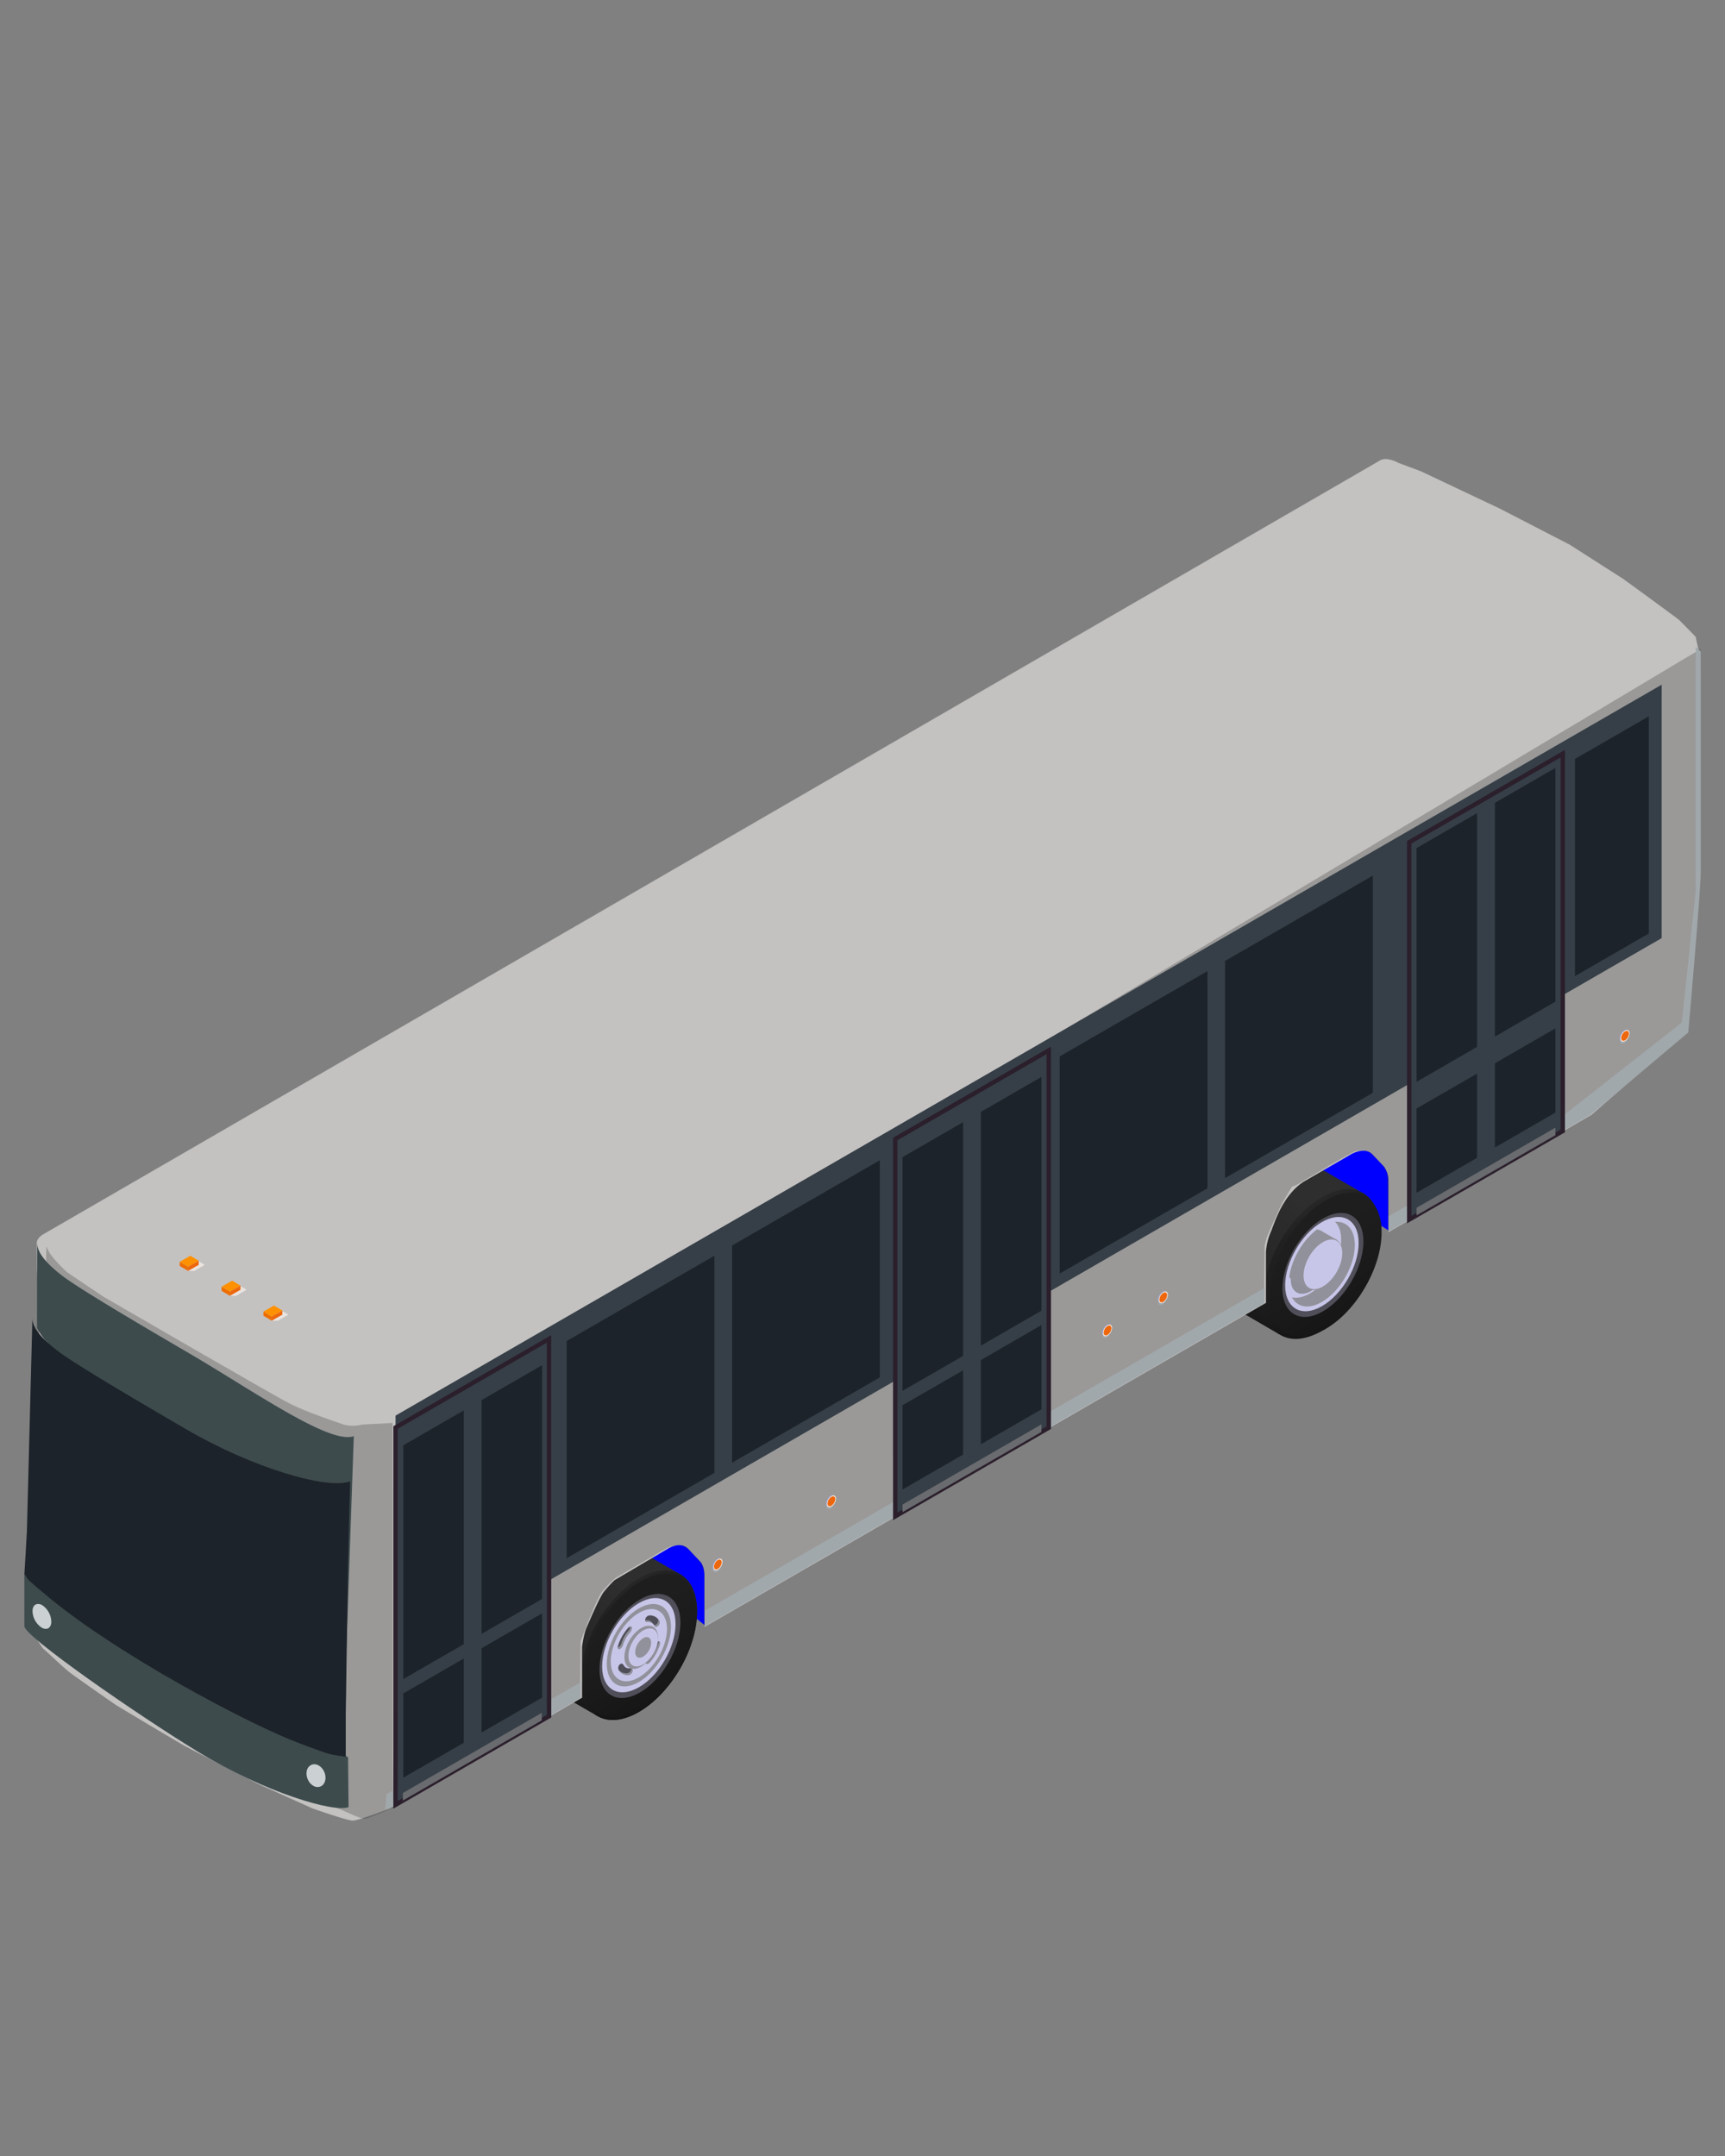 <svg xmlns="http://www.w3.org/2000/svg" xmlns:xlink="http://www.w3.org/1999/xlink"
    viewBox="0 0 1080 1350">
    <rect x="0" y="0" width="1080" height="1350" fill="#808080" stroke="none"/>
    <defs>
        <style>
            .cls-1{isolation:isolate;}.cls-2{fill:#0000FF;}.cls-3{fill:url(#linear-gradient);}.cls-4{fill:url(#linear-gradient-2);}.cls-5{fill:url(#linear-gradient-3);}.cls-6{fill:#504f59;}.cls-7{fill:#c8c6e8;}.cls-8{fill:#90919a;}.cls-9{fill:#8e8f98;}.cls-10{fill:url(#linear-gradient-4);}.cls-11{fill:#2d2c38;}.cls-12{fill:url(#linear-gradient-5);}.cls-13{fill:url(#linear-gradient-6);}.cls-14{fill:#C4C2C1;stroke:#c3c1c0;stroke-miterlimit:10;}.cls-15{fill:#353535;opacity:0.29;}.cls-16{fill:#3d4b4d;}.cls-17{fill:#cbd0d3;}.cls-18{fill:#1d232a;}.cls-19{fill:#a1a8ac;}.cls-20{fill:#363f47;}.cls-21{fill:#2b1f2c;}.cls-22{fill:#696b6f;}.cls-23{fill:#999ebf;}.cls-24{fill:#f8eee8;}.cls-25{fill:#ed670e;}.cls-26{fill:#e9e4e0;mix-blend-mode:multiply;}.cls-27{fill:#ed6d00;}.cls-28{fill:#fd9101;}</style>
        <linearGradient id="linear-gradient" x1="300.64" y1="823.06" x2="249.23" y2="734.01"
            gradientTransform="matrix(-1, 0, 0, 1, 1080, 0)" gradientUnits="userSpaceOnUse">
            <stop offset="0" stop-color="#181818" />
            <stop offset="0.27" stop-color="#262626" />
            <stop offset="0.77" stop-color="#2e2e2e" />
        </linearGradient>
        <linearGradient id="linear-gradient-2" x1="234.29" y1="822.93" x2="270.53" y2="760.16"
            gradientTransform="matrix(-0.5, -0.86, -0.86, 0.5, 1638.32, 609.96)"
            gradientUnits="userSpaceOnUse">
            <stop offset="0" stop-color="#141414" />
            <stop offset="0.44" stop-color="#1e1e1e" />
            <stop offset="0.78" stop-color="#202020" />
            <stop offset="0.98" stop-color="#292929" />
            <stop offset="1" stop-color="#2a2a2a" />
        </linearGradient>
        <linearGradient id="linear-gradient-3" x1="232.7" y1="822.11" x2="267.57" y2="761.73"
            gradientTransform="matrix(-1, 0, 0, 1, 1080, 0)" gradientUnits="userSpaceOnUse">
            <stop offset="0" stop-color="#161616" />
            <stop offset="0.3" stop-color="#1a1a1a" />
            <stop offset="0.79" stop-color="#1e1e1e" />
            <stop offset="0.8" stop-color="#1e1e1e" />
        </linearGradient>
        <linearGradient id="linear-gradient-4" x1="725.63" y1="1063.18" x2="674.22" y2="974.14"
            xlink:href="#linear-gradient" />
        <linearGradient id="linear-gradient-5" x1="661.89" y1="1061.54" x2="698.13" y2="998.77"
            gradientTransform="matrix(-0.5, -0.86, -0.86, 0.5, 1632.52, 1097.31)"
            xlink:href="#linear-gradient-2" />
        <linearGradient id="linear-gradient-6" x1="661.69" y1="1060.73" x2="696.56" y2="1000.35"
            xlink:href="#linear-gradient-3" />
    </defs>
    <g class="cls-1">
        <g id="Capa_1" data-name="Capa 1">
            <polygon class="cls-2"
                points="869.78 770.69 837.54 750.89 715.11 826.44 441.59 1017.9 412.61 994.96 301.88 1067.16 337.39 881.22 906.19 593.71 869.78 770.69" />
            <path class="cls-3"
                d="M768.6,799.59c0-23.11,16.32-51.27,36.46-62.9,10.65-6.15,20.24-6.44,26.9-1.94l22.8,13.2-15.44,25.17a85.74,85.74,0,0,1-24.7,40.28L801,835.55l-20-11.68a16.86,16.86,0,0,1-3.63-2.11h0C771.91,817.6,768.6,810,768.6,799.59Z" />
            <ellipse class="cls-4" cx="827.59" cy="791.54" rx="51.41" ry="29.68"
                transform="translate(-273.43 1106.51) rotate(-59.69)" />
            <path class="cls-5"
                d="M794.78,812.18c0,22.23,15.71,31.19,35.09,20S865,793.9,865,771.67s-15.71-31.19-35.08-20S794.78,790,794.78,812.18Z" />
            <path class="cls-6"
                d="M802.93,806.68c0,16.06,11.34,22.52,25.34,14.44s25.33-27.64,25.33-43.7S842.26,754.9,828.27,763,802.93,790.62,802.93,806.68Z" />
            <path class="cls-7"
                d="M804.63,804.8c0,14.55,10.28,20.41,23,13.09s23-25,23-39.6-10.28-20.41-23-13.09S804.63,790.25,804.63,804.8Z" />
            <path class="cls-7"
                d="M806.94,803.47c0,13.08,9.25,18.35,20.65,11.77s20.65-22.53,20.65-35.62-9.24-18.36-20.65-11.77a30.7,30.7,0,0,0-3.07,2c-8.9,6.66-15.95,18.78-17.33,29.77A29.28,29.28,0,0,0,806.94,803.47Z" />
            <path class="cls-8"
                d="M820.14,809.91c10.79-6.22,19.55-21.32,19.55-33.71,0-5-1.44-8.81-3.85-11.15,7.3-.56,12.4,4.85,12.4,14.57,0,13.09-9.24,29-20.65,35.62-8.31,4.8-15.47,3.29-18.74-2.93C812,813.06,815.93,812.34,820.14,809.91Z" />
            <path class="cls-9"
                d="M808.15,801.16c0,8,5.67,11.26,12.67,7.23s12.66-13.83,12.66-21.86-5.67-11.26-12.66-7.22S808.15,793.13,808.15,801.16Z" />
            <path class="cls-8"
                d="M807.19,799.65c2.17,3.15,6.29,3.75,11,1,7-4,12.67-13.83,12.67-21.86,0-5.39-2.56-8.62-6.36-8.93C815.62,776.54,808.57,788.66,807.19,799.65Z" />
            <polygon class="cls-8"
                points="827.59 770.94 837.09 776.45 818.37 806.83 809 801.42 815.4 786.14 827.59 770.94" />
            <path class="cls-8"
                d="M814.92,798.86c0,8,5.67,11.26,12.67,7.22s12.67-13.82,12.67-21.85S834.59,773,827.59,777,814.92,790.83,814.92,798.86Z" />
            <path class="cls-7"
                d="M816.15,798.66c0,7.67,5.43,10.77,12.12,6.9s12.11-13.21,12.11-20.89-5.42-10.77-12.11-6.91S816.15,791,816.15,798.66Z" />
            <path class="cls-10"
                d="M341,1038.21c0-23.12,16.33-51.28,36.47-62.91,10-5.79,19.13-6.38,25.72-2.66h0l.15.09,23,13.31v17.84l-51.72,71-21.6-12.55a17.1,17.1,0,0,1-2.9-1.68h0C344.45,1056.55,341,1048.84,341,1038.21Z" />
            <ellipse class="cls-11" cx="399.99" cy="1030.16" rx="51.41" ry="29.68"
                transform="translate(-691.22 855.56) rotate(-59.69)" />
            <ellipse class="cls-12" cx="399.99" cy="1030.16" rx="51.41" ry="29.68"
                transform="translate(-691.22 855.56) rotate(-59.69)" />
            <path class="cls-13"
                d="M365.79,1050.79c0,22.23,15.71,31.19,35.08,20S436,1032.52,436,1010.28s-15.7-31.18-35.08-20S365.79,1028.56,365.79,1050.79Z" />
            <path class="cls-6"
                d="M375.33,1045.29c0,16.06,11.34,22.53,25.33,14.45S426,1032.09,426,1016s-11.34-22.53-25.34-14.45S375.33,1029.24,375.33,1045.29Z" />
            <path class="cls-7"
                d="M377,1043.41c0,14.55,10.28,20.41,23,13.09s22.95-25,22.95-39.6-10.28-20.41-22.95-13.09S377,1028.86,377,1043.41Z" />
            <path class="cls-8"
                d="M379.9,1041.76c0,12.72,9,17.85,20.09,11.45s20.08-21.92,20.08-34.65-9-17.86-20.08-11.45S379.9,1029,379.9,1041.76Z" />
            <path class="cls-7"
                d="M382.38,1040.32c0,11.16,7.88,15.65,17.61,10s17.6-19.21,17.6-30.37-7.88-15.65-17.6-10S382.38,1029.16,382.38,1040.32Z" />
            <path class="cls-8"
                d="M390.93,1037.56c0,6.67,4.71,9.35,10.52,6S412,1032.08,412,1025.41s-4.71-9.36-10.53-6S390.93,1030.89,390.93,1037.56Z" />
            <path class="cls-6"
                d="M410,1030.34a19.93,19.93,0,0,1-4.43,7.85,3.94,3.94,0,0,0-1.1,3.15h0c.26.82,1.46.58,2.56-.71a31.73,31.73,0,0,0,5.88-10.43c.53-1.59.09-2.69-.77-2.46h0A4.06,4.06,0,0,0,410,1030.34Z" />
            <path class="cls-7"
                d="M393.45,1036.9c0,5.88,4.15,8.24,9.26,5.29s9.27-10.12,9.27-16-4.15-8.24-9.27-5.28S393.45,1031,393.45,1036.9Z" />
            <path class="cls-8"
                d="M397.68,1034.46c0,3.19,2.25,4.47,5,2.87a11.1,11.1,0,0,0,5-8.69c0-3.19-2.26-4.47-5-2.87A11.11,11.11,0,0,0,397.68,1034.46Z" />
            <path class="cls-6"
                d="M389.94,1030a20.09,20.09,0,0,1,4.43-7.86,3.91,3.91,0,0,0,1.1-3.14h0c-.26-.82-1.46-.58-2.56.71a31.81,31.81,0,0,0-5.88,10.43c-.53,1.59-.09,2.69.77,2.45h0A4,4,0,0,0,389.94,1030Z" />
            <path class="cls-6"
                d="M394.77,1044.7c-2.37.09-3.4-.45-4.61-2.43-.43-.7-1.34-.78-2.19,0h0a3,3,0,0,0-.67,3.32,6.57,6.57,0,0,0,6.13,3.22,3.11,3.11,0,0,0,2.53-2.34h0C396.19,1045.35,395.62,1044.66,394.77,1044.7Z" />
            <path class="cls-6"
                d="M405.2,1015.62c2.38-.09,3.4.45,4.61,2.42.43.7,1.34.79,2.19,0h0a3,3,0,0,0,.67-3.32,6.57,6.57,0,0,0-6.13-3.21,3.11,3.11,0,0,0-2.53,2.34h0C403.79,1015,404.35,1015.65,405.2,1015.62Z" />
            <path class="cls-8"
                d="M406.25,1039.56a31.65,31.65,0,0,0,5.89-10.43,3.57,3.57,0,0,0,.19-1.37c.74,0,1.1,1,.61,2.44a31.63,31.63,0,0,1-5.88,10.43c-1.1,1.29-2.3,1.53-2.56.71a2.43,2.43,0,0,1,.06-.64A3,3,0,0,0,406.25,1039.56Z" />
            <path class="cls-8"
                d="M387,1031.5a4.07,4.07,0,0,0,2.14-2.59,20,20,0,0,1,4.43-7.86,4.37,4.37,0,0,0,1-2.5.68.68,0,0,1,.86.43,3.91,3.91,0,0,1-1.1,3.14,20.09,20.09,0,0,0-4.43,7.86,4,4,0,0,1-2.14,2.59c-.57.16-.92-.31-1-1.08C386.9,1031.48,386.94,1031.52,387,1031.5Z" />
            <path class="cls-8"
                d="M392.63,1047.74a3.11,3.11,0,0,0,2.53-2.34c0-.24-.07-.37-.08-.57a1.25,1.25,0,0,1,.88,1.64,3.11,3.11,0,0,1-2.53,2.34,6.57,6.57,0,0,1-6.13-3.22l0-.06A6.63,6.63,0,0,0,392.63,1047.74Z" />
            <path class="cls-8"
                d="M411.2,1017a3,3,0,0,0,.69-3.25,6.25,6.25,0,0,1,.78,1A3,3,0,0,1,412,1018c-.85.79-1.76.7-2.19,0a7,7,0,0,0-.73-1C409.53,1017.66,410.39,1017.72,411.2,1017Z" />
            <path class="cls-8"
                d="M404.4,1014.55c2.28-.09,3.32.44,4.47,2.23-.9-.94-1.91-1.23-3.67-1.16-.67,0-1-.49-1.11-1.21C404.21,1014.44,404.27,1014.55,404.4,1014.55Z" />
            <path id="body_bus" data-name="body bus" class="cls-14"
                d="M1055.23,646.14l7.81-100.3V407.6l-1.86-8.61s-9.06-9.39-10.52-10.65-34.28-25.19-34.71-25.47l-33.43-21.39s-43.38-22.4-43.81-22.61-49.14-23.25-49.14-23.25l-14.09-5.28s-7.06-4-11.11-1.67l-50.28,29.11L514.17,491.43,253.83,642.16,26.61,773.71s-3.12,2.12-3.07,4.54,0,15.91,0,15.91l1.61,30.58s-1.62,106.15-1.7,108-.63,14.82-2.52,18.46a18,18,0,0,0-2,6.66l-1.65,38,.07,8.39s1.21,7.57,1.8,10.35,3,9.33,3,9.33,4.81,7.86,5.44,8.21,11.94,11.23,16.5,14.76,29.05,20.48,29.05,20.48,37.13,22.31,42.72,25.37,46.13,23.9,46.13,23.9l33.77,15.21s21.37,7.56,25,7.61,23.52-7.65,23.52-7.65l119.64-69.08v-31.4s.88-8,3.07-12.9,7.9-18.49,10.79-22.14a83.7,83.7,0,0,1,6.65-7.25l33.25-19.59s8.19-5.67,13.79.25l7,7.44s3.07,2.52,3.07,9.36v31.39L792.09,815.52v-31.4a39,39,0,0,1,3.07-12.89c1.89-4,6.7-22.53,20.84-31.76l29.84-17.23s8.7-5.13,13.8.25l7.05,7.44a15,15,0,0,1,3.07,9.36v31.4l126.33-73Z" />
            <path class="cls-15"
                d="M1064.73,406.39,248.62,894.44l-2.74,237.84L363.19,1063l.31-35.21s9.79-26.59,13.5-31.15a64,64,0,0,1,8.36-8.59c.6-.4,25.75-15,26.54-15.42a63.6,63.6,0,0,1,7.37-4.07c1.94-.67,6.15-1.28,7.3-.93a28.09,28.09,0,0,1,4.17,2.34l7.89,8.52,2.22,5.57v34.1L791.38,815.75l.4-35.74s1.27-5.14,1.74-6.32,4-9,4.53-10.21,4-8.84,4.64-10,6.19-10.39,6.19-10.39a19.55,19.55,0,0,0,4-1.77c1.33-.91,7.5-4.53,9.53-5.7s24-14.33,26.62-14.84,7.12-1,9.9,2l7.05,7.44,2.34,4.18.73,36.58L995.38,698l61.18-51.67,7.13-87.26s1.38-34.29.5-47.11S1064.73,406.39,1064.73,406.39Z" />
            <path class="cls-15"
                d="M245.8,891l-19.08,1s-6.26,1.8-11.85-.12-22.85-7.63-33.63-13.1-116.74-67-116.74-67l-22.28-15s-11.4-10.07-12.77-15.73,0,52.6,0,52.6l-4.89,184.17L52.83,1048s66.69,44.73,77.16,48.71,25.12,15.46,42.77,22,32.76,11.28,38,13.31,15.22,7.19,17.91,6.78,17.2-6.66,17.2-6.66Z" />
            <path class="cls-16"
                d="M23.19,831.39c1.94,4.22,6.08,9.91,13.48,15.5s54.26,34,85.14,52.89,67.61,37.68,83.25,42.25c0,0,10.68,1.38,10.95,5s-4.16,93.52-4.11,96.4c0,1-1.17,1.1-2.84.86-3.14-.43-8-2-9.77-.86-2.76,1.73-8.19,9.22-15.44,9.29,4.41,1.8,8.44,3.36,12,4.7l1.18.44,1.14.41,2.22.81,2,.71,1,.33a95.3,95.3,0,0,0,13.12,3.53v-20l5-144.39c-14.89,5.41-61.92-27.72-102.36-51.46-19.57-11.49-67.88-39.51-80.19-49-9.58-7.38-15.53-14.13-15.65-20.2l-.09,15.68C23.18,795.46,23.2,830.67,23.19,831.39Z" />
            <path class="cls-16"
                d="M15.26,1018.29c0,6.33,70.49,55.27,108.36,78.38,42.5,25.93,85.81,38.54,94.61,34.85l-.07-6.26-.24-24.94L15.26,986.1Z" />
            <path class="cls-17"
                d="M192,1109.3c-.57,3.67,1.56,7.8,4.79,9.2a4.67,4.67,0,0,0,5.73-1.3v0a6.11,6.11,0,0,0,1.17-2.82c.58-3.69-1.55-7.82-4.8-9.22a5,5,0,0,0-3.31-.3A5.15,5.15,0,0,0,192,1109.3Z" />
            <path class="cls-17"
                d="M20.36,1008.62A12.88,12.88,0,0,0,26,1019.1c2.25,1.33,4.24,1,5.32-.59v0a5.5,5.5,0,0,0,.8-2.86,12.86,12.86,0,0,0-5.61-10.5,4.76,4.76,0,0,0-3.19-.77C21.59,1004.62,20.45,1006.14,20.36,1008.62Z" />
            <path class="cls-18"
                d="M15.25,985.87c1.53,1.4,1.63,2.65,3.17,4l1.9,1.68c1.28,1.12,2.55,2.22,3.83,3.32q3.75,3.2,7.5,6.26c44.51,36.31,120.37,76,149.4,87.88,7.87,3.2,14.5,5.65,19.54,7.4,1.47.51,2.8,1,4,1.36,4.41,1.48,11.89,2.16,11.89,2.16V1073l1.37-92,1.37-53.42c-14.91,5.41-62.51-9.1-103-32.84-19.6-11.49-68-39.51-80.31-49-9.59-7.39-15.55-14.14-15.67-20.21l-.09,5.06L16.84,958.91,15.8,977Z" />
            <polygon class="cls-19"
                points="791.76 806.44 441.23 1008.59 441.23 1018.32 791.76 815.94 791.76 806.44" />
            <path class="cls-19"
                d="M978.42,698.8l-109,62.86v9.45l126.33-73L1057,646.49s7.8-88.36,7.8-100.29V408l-3.1-3V557.69L1053,640.3Z" />
            <polygon class="cls-19"
                points="241.26 1133.27 243.93 1132.24 363.57 1063.16 363.57 1053.36 242.03 1123.46 241.26 1133.27" />
            <polygon class="cls-20"
                points="247.64 1045.08 247.64 886.4 1040.35 428.73 1040.35 587.41 247.64 1045.08" />
            <polygon class="cls-20"
                points="560.49 949.47 656.6 893.98 656.6 657.73 560.49 713.22 560.49 949.47" />
            <path class="cls-21"
                d="M559.11,712.43,658,655.35V894.77l-98.86,57.08Zm96.12-52.33L561.86,714V947.1l93.37-53.91Z" />
            <polygon class="cls-20"
                points="882.3 763.67 978.42 708.18 978.42 471.92 882.3 527.42 882.3 763.67" />
            <path class="cls-21"
                d="M880.93,526.62l98.86-57.07V709L880.93,766Zm96.12-52.32-93.37,53.91V761.3l93.37-53.91Z" />
            <polygon class="cls-20"
                points="247.64 1130.1 343.76 1074.6 343.76 838.35 247.64 893.84 247.64 1130.1" />
            <path class="cls-21"
                d="M246.27,893.05,345.13,836v239.41l-98.86,57.08Zm96.11-52.33L249,894.63v233.09l93.37-53.91Z" />
            <polygon class="cls-18"
                points="458.33 915.9 550.85 862.48 550.85 726.49 458.33 779.9 458.33 915.9" />
            <polygon class="cls-18"
                points="354.78 975.68 447.3 922.26 447.3 786.27 354.78 839.69 354.78 975.68" />
            <polygon class="cls-18"
                points="766.99 737.69 859.51 684.27 859.51 548.28 766.99 601.7 766.99 737.69" />
            <polygon class="cls-18"
                points="986.04 611.23 1032.3 584.52 1032.3 448.52 986.04 475.23 986.04 611.23" />
            <polygon class="cls-18"
                points="663.44 797.48 755.97 744.06 755.97 608.06 663.44 661.48 663.44 797.48" />
            <polygon class="cls-18"
                points="301.52 1023.06 339.42 1001.18 339.42 854.81 301.52 876.69 301.52 1023.06" />
            <polygon class="cls-18"
                points="301.52 1084.83 339.42 1062.94 339.42 1010.18 301.52 1032.06 301.52 1084.83" />
            <polygon class="cls-18"
                points="252.47 1051.38 290.37 1029.5 290.37 883.13 252.47 905.01 252.47 1051.38" />
            <polygon class="cls-18"
                points="252.47 1113.14 290.37 1091.26 290.37 1038.5 252.47 1060.38 252.47 1113.14" />
            <polygon class="cls-18"
                points="614.12 842.58 652.02 820.7 652.02 674.33 614.12 696.22 614.12 842.58" />
            <polygon class="cls-18"
                points="614.12 904.35 652.02 882.47 652.02 829.7 614.12 851.59 614.12 904.35" />
            <polygon class="cls-18"
                points="565.07 870.9 602.97 849.02 602.97 702.65 565.07 724.53 565.07 870.9" />
            <polygon class="cls-18"
                points="565.07 932.67 602.97 910.78 602.97 858.02 565.07 879.9 565.07 932.67" />
            <polygon class="cls-18"
                points="935.94 649.07 973.84 627.19 973.84 480.82 935.94 502.7 935.94 649.07" />
            <polygon class="cls-18"
                points="935.94 718.54 973.84 696.66 973.84 643.9 935.94 665.78 935.94 718.54" />
            <polygon class="cls-18"
                points="886.89 677.39 924.79 655.51 924.79 509.14 886.89 531.02 886.89 677.39" />
            <polygon class="cls-18"
                points="886.89 746.86 924.79 724.98 924.79 672.22 886.89 694.1 886.89 746.86" />
            <polygon class="cls-22"
                points="565.07 942.09 652.02 891.89 652.02 896.63 565.07 946.83 565.07 942.09" />
            <polygon class="cls-22"
                points="252.22 1122.71 339.17 1072.51 339.17 1077.25 252.22 1127.45 252.22 1122.71" />
            <polygon class="cls-22"
                points="886.89 756.28 973.84 706.08 973.84 710.82 886.89 761.02 886.89 756.28" />
            <path class="cls-19"
                d="M446.3,982.44c0,1.81,1.27,2.53,2.85,1.62a6.27,6.27,0,0,0,2.85-4.92c0-1.81-1.27-2.53-2.85-1.62A6.27,6.27,0,0,0,446.3,982.44Z" />
            <path class="cls-23"
                d="M446,981c0,1.81,1.28,2.54,2.85,1.63a6.27,6.27,0,0,0,2.85-4.92c0-1.81-1.27-2.54-2.85-1.63A6.31,6.31,0,0,0,446,981Z" />
            <path class="cls-24"
                d="M446.61,981.27c0,1.81,1.28,2.53,2.85,1.62a6.27,6.27,0,0,0,2.85-4.92c0-1.8-1.27-2.53-2.85-1.62A6.29,6.29,0,0,0,446.61,981.27Z" />
            <path class="cls-25"
                d="M447,981c0,1.53,1.09,2.15,2.42,1.38a5.32,5.32,0,0,0,2.42-4.18c0-1.53-1.08-2.15-2.42-1.38A5.36,5.36,0,0,0,447,981Z" />
            <path class="cls-19"
                d="M517.36,942.87c0,1.81,1.27,2.54,2.85,1.63a6.28,6.28,0,0,0,2.85-4.92c0-1.81-1.27-2.54-2.85-1.63A6.27,6.27,0,0,0,517.36,942.87Z" />
            <path class="cls-23"
                d="M517.05,941.43c0,1.81,1.27,2.53,2.85,1.63a6.29,6.29,0,0,0,2.85-4.93c0-1.8-1.27-2.53-2.85-1.62A6.27,6.27,0,0,0,517.05,941.43Z" />
            <path class="cls-24"
                d="M517.67,941.7c0,1.81,1.28,2.54,2.85,1.63a6.27,6.27,0,0,0,2.85-4.92c0-1.81-1.27-2.54-2.85-1.63A6.29,6.29,0,0,0,517.67,941.7Z" />
            <path class="cls-25"
                d="M518.1,941.45c0,1.53,1.08,2.15,2.42,1.38a5.32,5.32,0,0,0,2.42-4.17c0-1.54-1.08-2.16-2.42-1.38A5.32,5.32,0,0,0,518.1,941.45Z" />
            <path class="cls-19"
                d="M690.21,835.9c0,1.8,1.28,2.53,2.85,1.62a6.28,6.28,0,0,0,2.86-4.92c0-1.81-1.28-2.53-2.86-1.62A6.29,6.29,0,0,0,690.21,835.9Z" />
            <path class="cls-23"
                d="M689.9,834.45c0,1.81,1.28,2.54,2.86,1.63a6.29,6.29,0,0,0,2.85-4.92c0-1.81-1.28-2.54-2.85-1.63A6.29,6.29,0,0,0,689.9,834.45Z" />
            <path class="cls-24"
                d="M690.52,834.73c0,1.81,1.28,2.53,2.86,1.62a6.29,6.29,0,0,0,2.85-4.92c0-1.81-1.28-2.53-2.85-1.62A6.28,6.28,0,0,0,690.52,834.73Z" />
            <path class="cls-25"
                d="M691,834.48c0,1.53,1.08,2.15,2.42,1.38a5.35,5.35,0,0,0,2.42-4.18c0-1.53-1.09-2.15-2.42-1.38A5.32,5.32,0,0,0,691,834.48Z" />
            <path class="cls-19"
                d="M725.15,815.18c0,1.8,1.28,2.53,2.85,1.62a6.27,6.27,0,0,0,2.85-4.92c0-1.81-1.27-2.53-2.85-1.63A6.31,6.31,0,0,0,725.15,815.18Z" />
            <path class="cls-23"
                d="M724.84,813.73c0,1.81,1.28,2.54,2.85,1.63a6.28,6.28,0,0,0,2.86-4.92c0-1.81-1.28-2.54-2.86-1.63A6.31,6.31,0,0,0,724.84,813.73Z" />
            <path class="cls-24"
                d="M725.46,814c0,1.8,1.28,2.53,2.85,1.62a6.28,6.28,0,0,0,2.86-4.92c0-1.81-1.28-2.53-2.86-1.63A6.31,6.31,0,0,0,725.46,814Z" />
            <path class="cls-25"
                d="M725.89,813.76c0,1.53,1.09,2.15,2.42,1.38a5.34,5.34,0,0,0,2.42-4.18c0-1.53-1.08-2.15-2.42-1.38A5.35,5.35,0,0,0,725.89,813.76Z" />
            <path class="cls-19"
                d="M1014.22,651.44c0,1.81,1.28,2.54,2.85,1.63a6.27,6.27,0,0,0,2.85-4.92c0-1.81-1.27-2.54-2.85-1.63A6.29,6.29,0,0,0,1014.22,651.44Z" />
            <path class="cls-23"
                d="M1013.91,650c0,1.81,1.28,2.54,2.85,1.63a6.29,6.29,0,0,0,2.86-4.92c0-1.81-1.28-2.54-2.86-1.63A6.29,6.29,0,0,0,1013.91,650Z" />
            <path class="cls-24"
                d="M1014.53,650.27c0,1.81,1.28,2.54,2.85,1.63a6.28,6.28,0,0,0,2.86-4.92c0-1.81-1.28-2.54-2.86-1.63A6.29,6.29,0,0,0,1014.53,650.27Z" />
            <path class="cls-25"
                d="M1015,650c0,1.54,1.09,2.15,2.42,1.38a5.32,5.32,0,0,0,2.42-4.17c0-1.54-1.08-2.15-2.42-1.38A5.35,5.35,0,0,0,1015,650Z" />
            <polygon class="cls-26"
                points="173.92 826.97 180.54 823.18 175.31 820.07 170.16 826.97 173.92 826.97" />
            <polygon class="cls-27"
                points="170.16 826.97 164.92 823.86 164.92 821.26 170.16 824.38 170.16 826.97" />
            <polygon class="cls-28"
                points="170.16 824.38 176.78 820.59 171.54 817.47 164.92 821.26 170.16 824.38" />
            <polygon class="cls-25"
                points="170.16 824.38 176.78 820.59 176.78 823.18 170.16 826.97 170.16 824.38" />
            <polygon class="cls-26"
                points="147.73 811.39 154.36 807.6 149.12 804.48 143.97 811.39 147.73 811.39" />
            <polygon class="cls-27"
                points="143.97 811.39 138.73 808.27 138.73 805.68 143.97 808.79 143.97 811.39" />
            <polygon class="cls-28"
                points="143.97 808.79 150.59 805 145.36 801.89 138.73 805.68 143.97 808.79" />
            <polygon class="cls-25"
                points="143.97 808.79 150.59 805 150.59 807.6 143.97 811.39 143.97 808.79" />
            <polygon class="cls-26"
                points="121.54 795.81 128.17 792.01 122.93 788.9 117.78 795.81 121.54 795.81" />
            <polygon class="cls-27"
                points="117.78 795.81 112.54 792.69 112.54 790.09 117.78 793.21 117.78 795.81" />
            <polygon class="cls-28"
                points="117.78 793.21 124.41 789.42 119.17 786.3 112.54 790.09 117.78 793.21" />
            <polygon class="cls-25"
                points="117.78 793.21 124.41 789.42 124.41 792.01 117.78 795.81 117.78 793.21" />
        </g>
    </g>
</svg>